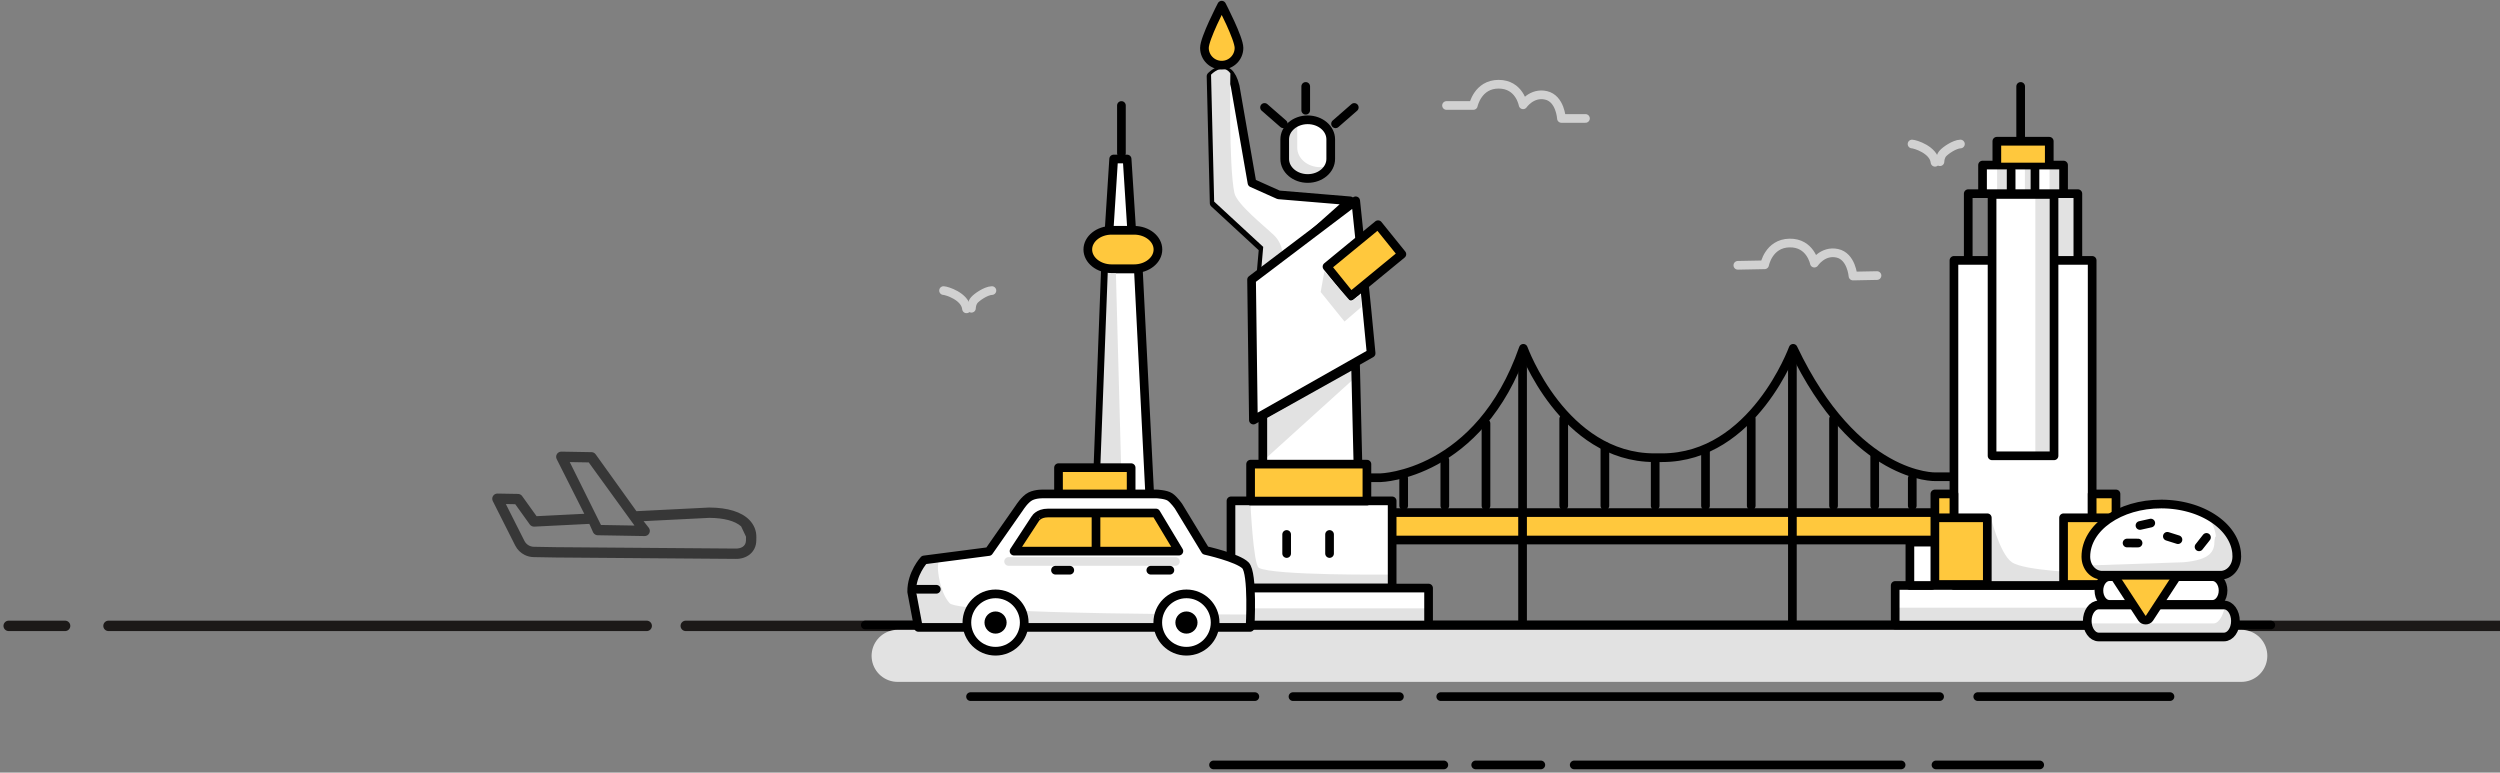 <?xml version="1.0" encoding="utf-8"?>
<!-- Generator: Adobe Illustrator 16.0.2, SVG Export Plug-In . SVG Version: 6.00 Build 0)  -->
<!DOCTYPE svg PUBLIC "-//W3C//DTD SVG 1.1//EN" "http://www.w3.org/Graphics/SVG/1.1/DTD/svg11.dtd">
<svg version="1.1" id="Layer_1" xmlns="http://www.w3.org/2000/svg" xmlns:xlink="http://www.w3.org/1999/xlink" x="0px" y="0px"
	 width="576px" height="178px" viewBox="0 0 576 178" enable-background="new 0 0 576 178" xml:space="preserve">
<rect x="0" y="0" width="576" height="178" fill="#808080" stroke="none"/>
<title>DE04B4E0-B260-4BE7-B12C-8FE8BC094760</title>
<desc>Created with sketchtool.</desc>
<g id="Page-1_1_">
	<g id="_x36_06_x5F_M2U_x5F_Planner_x5F_Travel-Copy-23" transform="translate(-704, -234)">
		<g id="Group-32" transform="translate(706, 234)">
			<g id="Group-15" transform="translate(0, 143)">
				<path id="Line" fill="none" stroke="#1C1918" stroke-width="2.4" stroke-linecap="round" stroke-linejoin="round" d="M156,1.2
					h572.504"/>
				<path id="Line-Copy" fill="none" stroke="#1C1918" stroke-width="2.4" stroke-linecap="round" stroke-linejoin="round" d="
					M23,1.2h124"/>
				<path id="Line-Copy_1_" fill="none" stroke="#1C1918" stroke-width="2.4" stroke-linecap="round" stroke-linejoin="round" d="
					M0,1.2h13"/>
			</g>
			<g id="Page-1" transform="translate(197.266, 0)">
				<path id="Fill-1" fill="#FFFFFF" d="M7.549,151.105h309.575H7.549z"/>
				<path id="Stroke-2" fill="none" stroke="#E2E2E2" stroke-width="12" stroke-linecap="round" stroke-linejoin="round" d="
					M7.549,151.105h309.575"/>
				<path id="Fill-4" fill="#FFFFFF" d="M24.346,160.498h65.505H24.346z"/>
				<path id="Stroke-5" fill="none" stroke="#000000" stroke-width="2" stroke-linecap="round" stroke-linejoin="round" d="
					M89.851,160.498H24.346"/>
				<path id="Fill-6" fill="#FFFFFF" d="M98.637,160.498h24.525H98.637z"/>
				<path id="Stroke-7" fill="none" stroke="#000000" stroke-width="2" stroke-linecap="round" stroke-linejoin="round" d="
					M123.163,160.498H98.638"/>
				<path id="Fill-8" fill="#FFFFFF" d="M256.406,160.498h44.292H256.406z"/>
				<path id="Stroke-9" fill="none" stroke="#000000" stroke-width="2" stroke-linecap="round" stroke-linejoin="round" d="
					M300.698,160.498h-44.292"/>
				<path id="Fill-10" fill="#FFFFFF" d="M132.681,160.498H247.62H132.681z"/>
				<path id="Stroke-11" fill="none" stroke="#000000" stroke-width="2" stroke-linecap="round" stroke-linejoin="round" d="
					M247.621,160.498H132.68"/>
				<path id="Fill-12" fill="#FFFFFF" d="M246.783,176.238h23.898H246.783z"/>
				<path id="Stroke-13" fill="none" stroke="#000000" stroke-width="2" stroke-linecap="round" stroke-linejoin="round" d="
					M270.682,176.238h-23.898"/>
				<path id="Fill-15" fill="#FFFFFF" d="M140.733,176.238h15.009H140.733z"/>
				<path id="Stroke-16" fill="none" stroke="#000000" stroke-width="2" stroke-linecap="round" stroke-linejoin="round" d="
					M155.741,176.238h-15.009"/>
				<path id="Fill-18" fill="#FFFFFF" d="M163.429,176.238h75.321H163.429z"/>
				<path id="Stroke-19" fill="none" stroke="#000000" stroke-width="2" stroke-linecap="round" stroke-linejoin="round" d="
					M238.751,176.238h-75.322"/>
				<path id="Fill-21" fill="#FFFFFF" d="M80.335,176.238h53.054H80.335z"/>
				<path id="Stroke-22" fill="none" stroke="#000000" stroke-width="2" stroke-linecap="round" stroke-linejoin="round" d="
					M133.39,176.238H80.334"/>
				<path id="Fill-24" fill="#FFFFFF" d="M0.098,144.003h323.826H0.098z"/>
				<g id="Group-191" transform="translate(0, 0.435)">
					<path id="Stroke-27" fill="none" stroke="#D1D1D1" stroke-width="2" stroke-linecap="round" stroke-linejoin="round" d="
						M24.555,70.589c0.019-0.466,0.135-1.266,0.665-1.889c0.575-0.677,2.668-2.143,4.054-2.188"/>
					<path id="Stroke-29" fill="none" stroke="#D1D1D1" stroke-width="2" stroke-linecap="round" stroke-linejoin="round" d="
						M18.124,66.513c0.672,0.01,4.99,1.308,5.295,4.21"/>
					<path id="Stroke-31" fill="none" stroke="#D1D1D1" stroke-width="2" stroke-linecap="round" stroke-linejoin="round" d="
						M247.699,36.821c0.019-0.466,0.135-1.266,0.664-1.889c0.575-0.677,2.669-2.143,4.055-2.188"/>
					<path id="Stroke-33" fill="none" stroke="#D1D1D1" stroke-width="2" stroke-linecap="round" stroke-linejoin="round" d="
						M241.267,32.746c0.672,0.01,4.99,1.308,5.295,4.21"/>
					<path id="Stroke-35" fill="none" stroke="#D1D1D1" stroke-width="2" stroke-linecap="round" stroke-linejoin="round" d="
						M201.131,60.691l6.168-0.12c0,0,0.916-4.919,5.733-5.013c4.817-0.093,5.732,4.632,5.732,4.632s1.953-2.978,5.252-2.277
						c3.3,0.701,3.643,5.249,3.643,5.249l5.535-0.108"/>
					<polygon id="Fill-37" fill="#FFC83D" points="118.342,123.986 246.891,123.986 246.891,117.664 118.342,117.664 					"/>
					<path id="Stroke-39" fill="none" stroke="#000000" stroke-width="2" stroke-linecap="round" stroke-linejoin="round" d="
						M151.533,82.365v60.655"/>
					<path id="Stroke-40" fill="none" stroke="#000000" stroke-width="2" stroke-linecap="round" stroke-linejoin="round" d="
						M133.62,116.083v-10.536"/>
					<path id="Stroke-41" fill="none" stroke="#000000" stroke-width="2" stroke-linecap="round" stroke-linejoin="round" d="
						M124.141,116.083v-6.321"/>
					<path id="Stroke-42" fill="none" stroke="#000000" stroke-width="2" stroke-linecap="round" stroke-linejoin="round" d="
						M170.5,116.083v-13.697"/>
					<path id="Stroke-43" fill="none" stroke="#000000" stroke-width="2" stroke-linecap="round" stroke-linejoin="round" d="
						M143.103,116.083V97.117"/>
					<path id="Stroke-44" fill="none" stroke="#000000" stroke-width="2" stroke-linecap="round" stroke-linejoin="round" d="
						M161.016,116.083v-20.02"/>
					<path id="Stroke-45" fill="none" stroke="#000000" stroke-width="2" stroke-linecap="round" stroke-linejoin="round" d="
						M112.377,109.63h6.491c0,0,22.654-0.571,32.841-29.811c0,0,9.131,25.2,30.206,25.2h1.756c21.074,0,30.206-25.2,30.206-25.2
						c14.4,30.293,32.84,29.591,32.84,29.591h4.454"/>
					<path id="Stroke-46" fill="none" stroke="#000000" stroke-width="2" stroke-linecap="round" stroke-linejoin="round" d="
						M213.701,82.365v60.655"/>
					<path id="Stroke-47" fill="none" stroke="#000000" stroke-width="2" d="M246.892,123.986H118.342"/>
					<polyline id="Stroke-48" fill="none" stroke="#000000" stroke-width="2" points="246.892,117.664 183.671,117.664 
						181.563,117.664 118.342,117.664 					"/>
					<path id="Stroke-49" fill="none" stroke="#000000" stroke-width="2" stroke-linecap="round" stroke-linejoin="round" d="
						M232.668,116.083v-11.59"/>
					<path id="Stroke-50" fill="none" stroke="#000000" stroke-width="2" stroke-linecap="round" stroke-linejoin="round" d="
						M241.322,116.083v-6.321"/>
					<path id="Stroke-51" fill="none" stroke="#000000" stroke-width="2" stroke-linecap="round" stroke-linejoin="round" d="
						M193.681,116.083v-12.644"/>
					<path id="Stroke-52" fill="none" stroke="#000000" stroke-width="2" stroke-linecap="round" stroke-linejoin="round" d="
						M182.09,116.083v-10.536"/>
					<path id="Stroke-53" fill="none" stroke="#000000" stroke-width="2" stroke-linecap="round" stroke-linejoin="round" d="
						M223.184,116.083v-20.02"/>
					<path id="Stroke-54" fill="none" stroke="#000000" stroke-width="2" stroke-linecap="round" stroke-linejoin="round" d="
						M204.218,116.083v-20.02"/>
					<path id="Fill-55" fill="#FFFFFF" d="M91.133,64.226l0.646-7.413L80.477,46.381l-0.719-29.244c0,0,3.948-4.25,5.563,2.339
						l3.874,22.238l6.135,2.746l16.468,1.373L91.133,64.226z"/>
					<path id="Stroke-56" fill="none" stroke="#000000" stroke-width="2" stroke-linecap="round" stroke-linejoin="round" d="
						M91.133,64.226l0.646-7.413L80.477,46.381l-0.719-29.244c0,0,3.948-4.25,5.563,2.339l3.874,22.238l6.135,2.746l16.468,1.373
						L91.133,64.226L91.133,64.226z"/>
					<path id="Fill-57" fill="#E2E2E2" d="M96.258,59.399c0,0,0.48-3.227-1.99-5.628c-2.086-2.028-8.58-7.138-9.129-9.746
						c-1.337-6.353-0.928-27.574-0.928-27.574c-1.844-2.489-4.453,0.319-4.453,0.319l0.719,29.244l11.301,10.433l-0.646,7.413
						L96.258,59.399z"/>
					<polygon id="Fill-58" fill="#FFFFFF" points="91.688,109.251 91.688,95.249 113.044,83.307 113.667,109.251 					"/>
					<polygon id="Fill-60" fill="#E2E2E2" points="91.316,106.139 112.86,86.647 112.833,82.575 91.316,95.844 					"/>
					
						<polygon id="Stroke-59" fill="none" stroke="#000000" stroke-width="2" stroke-linecap="round" stroke-linejoin="round" points="
						91.688,109.251 91.688,95.249 113.044,83.307 113.667,109.251 					"/>
					<path id="Fill-61" fill="#FFFFFF" d="M89.095,64.001l23.994-18.169c0,0,2.583,24.434,3.552,35.141L89.517,96.347L89.095,64.001
						z"/>
					<path id="Stroke-62" fill="none" stroke="#000000" stroke-width="2" stroke-linecap="round" stroke-linejoin="round" d="
						M89.095,64.001l23.994-18.169c0,0,2.583,24.434,3.552,35.141L89.517,96.347L89.095,64.001L89.095,64.001z"/>
					<polygon id="Fill-63" fill="#FFC83D" points="111.96,67.8 106.475,61.001 118.239,51.336 123.725,58.135 					"/>
					
						<polygon id="Stroke-64" fill="none" stroke="#000000" stroke-width="2" stroke-linecap="round" stroke-linejoin="round" points="
						111.96,67.8 106.475,61.001 118.239,51.336 123.725,58.135 					"/>
					<polygon id="Fill-65" fill="#E2E2E2" points="111.96,69.082 105.867,62.075 105.019,66.849 110.505,73.648 114.377,70.312 
						114.24,67.429 					"/>
					<path id="Fill-66" fill="#FFC83D" d="M86.198,10.6c0,2.199-1.782,3.981-3.981,3.981c-2.198,0-3.981-1.782-3.981-3.981
						c0-2.198,3.981-9.839,3.981-9.839S86.198,8.402,86.198,10.6"/>
					<path id="Stroke-67" fill="none" stroke="#000000" stroke-width="2" stroke-linecap="round" stroke-linejoin="round" d="
						M86.198,10.6c0,2.199-1.782,3.981-3.981,3.981c-2.198,0-3.981-1.782-3.981-3.981c0-2.198,3.981-9.839,3.981-9.839
						S86.198,8.402,86.198,10.6L86.198,10.6z"/>
					<g id="Group-70" transform="translate(101.129, 18.767)">
						<path id="Fill-68" fill="#FFFFFF" d="M0.443,0.709V6.2"/>
						<path id="Stroke-69" fill="none" stroke="#000000" stroke-width="2" stroke-linecap="round" stroke-linejoin="round" d="
							M0.443,0.709V6.2"/>
					</g>
					<g id="Group-73" transform="translate(107.718, 24.258)">
						<path id="Fill-71" fill="#FFFFFF" d="M0.724,3.828L5.042,0.06"/>
						<path id="Stroke-72" fill="none" stroke="#000000" stroke-width="2" stroke-linecap="round" stroke-linejoin="round" d="
							M0.724,3.828L5.042,0.06"/>
					</g>
					<g id="Group-76" transform="translate(91.245, 24.258)">
						<path id="Fill-74" fill="#FFFFFF" d="M5.155,3.828L0.838,0.06"/>
						<path id="Stroke-75" fill="none" stroke="#000000" stroke-width="2" stroke-linecap="round" stroke-linejoin="round" d="
							M5.155,3.828L0.838,0.06"/>
					</g>
					<path id="Fill-77" fill="#FFFFFF" d="M107.334,36.183c0,2.485-2.377,4.507-5.301,4.507s-5.302-2.022-5.302-4.507v-4.508
						c0-2.485,2.378-4.507,5.302-4.507s5.301,2.021,5.301,4.507V36.183z"/>
					<path id="Fill-79" fill="#E2E2E2" d="M104.916,38.082c-2.924,0-5.301-2.022-5.301-4.507v-4.508
						c0-0.458,0.104-0.891,0.253-1.307c-1.617,0.773-2.724,2.228-2.724,3.915v4.508c0,2.485,2.377,4.507,5.301,4.507
						c2.385,0,4.383-1.355,5.047-3.201C106.724,37.856,105.855,38.082,104.916,38.082"/>
					<path id="Stroke-78" fill="none" stroke="#000000" stroke-width="2" stroke-linecap="round" stroke-linejoin="round" d="
						M107.334,36.183c0,2.485-2.377,4.507-5.301,4.507s-5.302-2.022-5.302-4.507v-4.508c0-2.485,2.378-4.507,5.302-4.507
						s5.301,2.021,5.301,4.507V36.183L107.334,36.183z"/>
					<polygon id="Fill-80" fill="#FFFFFF" points="84.352,135.057 121.484,135.057 121.484,114.967 84.352,114.967 					"/>
					<path id="Fill-82" fill="#E2E2E2" d="M90.767,130.39c-1.25-0.694-1.922-14.642-1.922-14.642h-4.118v19.768h36.24v-3.57
						C120.967,131.946,94.061,132.221,90.767,130.39"/>
					
						<polygon id="Stroke-81" fill="none" stroke="#000000" stroke-width="2" stroke-linecap="round" stroke-linejoin="round" points="
						84.352,135.057 121.484,135.057 121.484,114.967 84.352,114.967 					"/>
					<polygon id="Fill-83" fill="#FFC83D" points="88.872,115.016 115.672,115.016 115.672,106.506 88.872,106.506 					"/>
					
						<polygon id="Stroke-84" fill="none" stroke="#000000" stroke-width="2" stroke-linecap="round" stroke-linejoin="round" points="
						88.872,115.016 115.672,115.016 115.672,106.506 88.872,106.506 					"/>
					<g id="Group-87" transform="translate(106.62, 121.994)">
						<path id="Fill-85" fill="#FFFFFF" d="M0.443,0.71v4.393"/>
						<path id="Stroke-86" fill="none" stroke="#000000" stroke-width="2" stroke-linecap="round" stroke-linejoin="round" d="
							M0.443,0.71v4.393"/>
					</g>
					<g id="Group-90" transform="translate(96.736, 121.994)">
						<path id="Fill-88" fill="#FFFFFF" d="M0.443,0.71v4.393"/>
						<path id="Stroke-89" fill="none" stroke="#000000" stroke-width="2" stroke-linecap="round" stroke-linejoin="round" d="
							M0.443,0.71v4.393"/>
					</g>
					<polyline id="Fill-91" fill="#FFFFFF" points="129.879,142.47 129.879,135.057 77.248,135.057 77.248,142.47 					"/>
					<polygon id="Fill-94" fill="#E2E2E2" points="82.465,139.725 82.465,136.156 77.797,136.156 77.797,143.568 130.428,143.568 
						130.428,139.725 					"/>
					
						<polyline id="Stroke-92" fill="none" stroke="#000000" stroke-width="2" stroke-linecap="round" stroke-linejoin="round" points="
						129.879,142.47 129.879,135.057 77.248,135.057 77.248,142.47 					"/>
					<g id="Group-97" transform="translate(56.104, 35.239)">
						<polyline id="Fill-95" fill="#FFFFFF" points="5.352,17.16 4.317,0.96 1.216,0.96 0.181,17.16 						"/>
						
							<polyline id="Stroke-96" fill="none" stroke="#000000" stroke-width="2" stroke-linecap="round" stroke-linejoin="round" points="
							5.352,17.16 4.317,0.96 1.216,0.96 0.181,17.16 						"/>
					</g>
					<polygon id="Fill-98" fill="#FFFFFF" points="55.424,61.533 63.007,61.533 67.143,143.568 52.322,143.568 					"/>
					<path id="Stroke-25" fill="none" stroke="#000000" stroke-width="2" stroke-linecap="round" stroke-linejoin="round" d="
						M323.924,143.568H0.098H323.924z"/>
					
						<polygon id="Stroke-99" fill="none" stroke="#000000" stroke-width="2" stroke-linecap="round" stroke-linejoin="round" points="
						55.424,61.533 63.007,61.533 67.143,143.568 52.322,143.568 					"/>
					<polygon id="Fill-100" fill="#E2E2E2" points="55.973,61.939 52.87,143.202 60.018,143.202 57.822,61.939 					"/>
					<path id="Stroke-101" fill="none" stroke="#000000" stroke-width="2" stroke-linecap="round" stroke-linejoin="round" d="
						M59.11,34.85V23.869"/>
					<path id="Fill-102" fill="#FFC83D" d="M67.523,57.052c0,2.435-2.471,4.427-5.491,4.427h-5.175c-3.02,0-5.491-1.992-5.491-4.427
						c0-2.435,2.471-4.426,5.491-4.426h5.175C65.052,52.626,67.523,54.618,67.523,57.052"/>
					<path id="Stroke-103" fill="none" stroke="#000000" stroke-width="2" stroke-linecap="round" stroke-linejoin="round" d="
						M67.523,57.052c0,2.435-2.471,4.427-5.491,4.427h-5.175c-3.02,0-5.491-1.992-5.491-4.427c0-2.435,2.471-4.426,5.491-4.426
						h5.175C65.052,52.626,67.523,54.618,67.523,57.052L67.523,57.052z"/>
					<polygon id="Fill-104" fill="#FFFFFF" points="237.387,143.579 298.3,143.579 298.3,134.454 237.387,134.454 					"/>
					<polygon id="Fill-106" fill="#E2E2E2" points="293.228,134.569 293.228,139.575 236.433,139.575 236.433,143.693 
						297.347,143.693 297.347,134.569 					"/>
					
						<polygon id="Stroke-105" fill="none" stroke="#000000" stroke-width="2" stroke-linecap="round" stroke-linejoin="round" points="
						237.387,143.579 298.3,143.579 298.3,134.454 237.387,134.454 					"/>
					<g id="Group-109" transform="translate(287.816, 124.19)">
						<polyline id="Fill-107" fill="#FFFFFF" points="0.879,0.275 5.925,0.275 5.925,10.263 0.879,10.263 						"/>
						
							<polyline id="Stroke-108" fill="none" stroke="#000000" stroke-width="2" stroke-linecap="round" stroke-linejoin="round" points="
							0.879,0.275 5.925,0.275 5.925,10.263 0.879,10.263 						"/>
					</g>
					<path id="Fill-138" fill="#E2E2E2" d="M273.891,60.291v44.292l-15.106,0.459c0,0,9.615,2.217,14.642,5.765
						c6.224,4.394,8.243,7.688,8.243,7.688V60.291H273.891z"/>
					<polyline id="Fill-110" fill="#FFFFFF" points="257.511,43.636 257.511,37.596 276.18,37.596 276.18,43.636 					"/>
					<polygon id="Fill-188" fill="#E2E2E2" points="272.947,43.727 275.234,43.727 275.234,38.42 272.947,38.42 					"/>
					<polygon id="Fill-189" fill="#E2E2E2" points="267.272,43.727 269.286,43.727 269.286,38.42 267.272,38.42 					"/>
					<polygon id="Fill-190" fill="#E2E2E2" points="260.867,43.727 263.247,43.727 263.247,38.42 260.867,38.42 					"/>
					
						<polyline id="Stroke-111" fill="none" stroke="#000000" stroke-width="2" stroke-linecap="round" stroke-linejoin="round" points="
						257.511,43.636 257.511,37.596 276.18,37.596 276.18,43.636 					"/>
					<polyline id="Fill-113" fill="#FFFFFF" points="274.532,59.559 282.768,59.559 282.768,134.454 250.922,134.454 
						250.922,118.86 250.922,59.559 259.158,59.559 					"/>
					<polygon id="Fill-187" fill="#E2E2E2" points="273.982,59.805 279.497,59.805 279.497,44.368 273.982,44.368 					"/>
					<path id="Fill-122" fill="#E2E2E2" d="M281.16,131.534c0,0-13.955-0.411-16.884-2.424c-2.929-2.014-5.079-11.165-5.079-11.165
						l-7.366,16.392h29.804L281.16,131.534z"/>
					
						<polyline id="Stroke-114" fill="none" stroke="#000000" stroke-width="2" stroke-linecap="round" stroke-linejoin="round" points="
						274.532,59.559 282.768,59.559 282.768,134.454 250.922,134.454 250.922,118.86 250.922,59.559 259.158,59.559 					"/>
					<g id="Group-118" transform="translate(269.147, 37.436)">
						<path id="Fill-116" fill="#FFFFFF" d="M0.442,0.71v5.674"/>
					</g>
					<g id="Group-121" transform="translate(240.595, 124.19)">
						<polyline id="Fill-119" fill="#FFFFFF" points="5.225,0.275 0.179,0.275 0.179,10.263 5.225,10.263 						"/>
						
							<polyline id="Stroke-120" fill="none" stroke="#000000" stroke-width="2" stroke-linecap="round" stroke-linejoin="round" points="
							5.225,0.275 0.179,0.275 0.179,10.263 5.225,10.263 						"/>
					</g>
					<g id="Group-125" transform="translate(246.086, 113.209)">
						<polyline id="Fill-123" fill="#FFC83D" points="0.992,5.651 12.522,5.651 12.522,21.025 0.443,21.025 0.443,0.16 4.836,0.16 
							4.836,5.651 						"/>
						
							<polyline id="Stroke-124" fill="none" stroke="#000000" stroke-width="2" stroke-linecap="round" stroke-linejoin="round" points="
							0.992,5.651 12.522,5.651 12.522,21.025 0.443,21.025 0.443,0.16 4.836,0.16 4.836,5.651 						"/>
					</g>
					
						<polyline id="Stroke-127" fill="none" stroke="#000000" stroke-width="2" stroke-linecap="round" stroke-linejoin="round" points="
						254.216,58.919 254.216,44.185 279.473,44.185 279.473,58.919 					"/>
					<g id="Group-131" transform="translate(260.362, 31.945)">
						<polyline id="Fill-129" fill="#FFC83D" points="0.443,5.102 0.443,0.16 12.523,0.16 12.523,5.102 						"/>
						
							<polyline id="Stroke-130" fill="none" stroke="#000000" stroke-width="2" stroke-linecap="round" stroke-linejoin="round" points="
							0.443,5.102 0.443,0.16 12.523,0.16 12.523,5.102 						"/>
					</g>
					<g id="Group-134" transform="translate(263.656, 38.534)">
						<path id="Fill-132" fill="#FFFFFF" d="M0.443,0.229v5.056"/>
					</g>
					<polygon id="Fill-135" fill="#FFFFFF" points="259.706,104.584 273.982,104.584 273.982,44.368 259.706,44.368 					"/>
					<polygon id="Fill-137" fill="#E2E2E2" points="269.681,104.767 273.525,104.767 273.525,44.551 269.681,44.551 					"/>
					
						<polygon id="Stroke-136" fill="none" stroke="#000000" stroke-width="2" stroke-linecap="round" stroke-linejoin="round" points="
						259.706,104.584 273.982,104.584 273.982,44.368 259.706,44.368 					"/>
					<path id="Stroke-117" fill="none" stroke="#000000" stroke-width="2" stroke-linecap="round" stroke-linejoin="round" d="
						M269.59,38.145v5.674"/>
					<path id="Stroke-133" fill="none" stroke="#000000" stroke-width="2" stroke-linecap="round" stroke-linejoin="round" d="
						M264.099,38.763v5.056"/>
					<g id="Group-141" transform="translate(265.853, 18.767)">
						<path id="Fill-139" fill="#FFFFFF" d="M0.443,12.789V0.709"/>
						<path id="Stroke-140" fill="none" stroke="#000000" stroke-width="2" stroke-linecap="round" stroke-linejoin="round" d="
							M0.443,12.789V0.709"/>
					</g>
					<g id="Group-144" transform="translate(275.736, 113.209)">
						<polyline id="Fill-142" fill="#FFC83D" points="11.974,5.651 0.443,5.651 0.443,21.025 12.522,21.025 12.522,0.16 7.029,0.16 
							7.034,5.651 						"/>
						
							<polyline id="Stroke-143" fill="none" stroke="#000000" stroke-width="2" stroke-linecap="round" stroke-linejoin="round" points="
							11.974,5.651 0.443,5.651 0.443,21.025 12.522,21.025 12.522,0.16 7.029,0.16 7.034,5.651 						"/>
					</g>
					<path id="Fill-145" fill="#FFFFFF" d="M286.764,138.819h23.724c1.35,0,2.442-1.432,2.442-3.199
						c0-1.766-1.093-3.199-2.442-3.199h-23.724c-1.349,0-2.442,1.434-2.442,3.199C284.322,137.387,285.416,138.819,286.764,138.819"
						/>
					<path id="Stroke-146" fill="none" stroke="#000000" stroke-width="2" stroke-linecap="round" stroke-linejoin="round" d="
						M286.764,138.819h23.724c1.35,0,2.442-1.432,2.442-3.199c0-1.766-1.093-3.199-2.442-3.199h-23.724
						c-1.349,0-2.442,1.434-2.442,3.199C284.322,137.387,285.416,138.819,286.764,138.819L286.764,138.819z"/>
					<path id="Fill-147" fill="#FFFFFF" d="M284.272,146.327h28.872c1.455,0,2.635-1.649,2.635-3.684
						c0-2.035-1.18-3.686-2.635-3.686h-28.872c-1.455,0-2.634,1.65-2.634,3.686C281.639,144.677,282.817,146.327,284.272,146.327"/>
					<path id="Fill-149" fill="#E2E2E2" d="M313.385,138.62c-0.073,1.942-1.212,4.582-2.62,4.582h-28.871
						c-0.083,0-0.16-0.016-0.241-0.027c-0.003,0.066-0.014,0.398-0.014,0.465c0,2.035,1.18,2.857,2.635,2.857h28.871
						c1.454,0,2.634-1.92,2.634-3.955C315.778,140.622,314.724,138.792,313.385,138.62"/>
					<path id="Stroke-148" fill="none" stroke="#000000" stroke-width="2" stroke-linecap="round" stroke-linejoin="round" d="
						M284.272,146.327h28.872c1.455,0,2.635-1.649,2.635-3.684c0-2.035-1.18-3.686-2.635-3.686h-28.872
						c-1.455,0-2.634,1.65-2.634,3.686C281.639,144.677,282.817,146.327,284.272,146.327L284.272,146.327z"/>
					<path id="Fill-150" fill="#FFC83D" d="M302.357,132.215l-6.415,9.822c-0.349,0.531-1.34,0.531-1.688,0l-6.415-9.822
						c-0.314-0.479,0.142-1.044,0.843-1.044h12.832C302.215,131.171,302.672,131.735,302.357,132.215"/>
					<path id="Stroke-151" fill="none" stroke="#000000" stroke-width="2" stroke-linecap="round" stroke-linejoin="round" d="
						M302.357,132.215l-6.415,9.822c-0.349,0.531-1.34,0.531-1.688,0l-6.415-9.822c-0.314-0.479,0.142-1.044,0.843-1.044h12.832
						C302.215,131.171,302.672,131.735,302.357,132.215L302.357,132.215z"/>
					<path id="Fill-152" fill="#FFFFFF" d="M316.095,127.829c0.002-0.313-0.013-0.623-0.044-0.93
						c-0.001-0.008-0.002-0.017-0.003-0.024c-0.01-0.095-0.021-0.188-0.034-0.28c-0.002-0.013-0.005-0.025-0.006-0.037
						c-0.013-0.089-0.027-0.178-0.043-0.267c-0.001-0.005-0.002-0.009-0.002-0.013c-0.018-0.098-0.036-0.192-0.057-0.288
						c-0.002-0.01-0.005-0.021-0.007-0.03c-0.02-0.09-0.041-0.18-0.063-0.269c-0.003-0.013-0.008-0.026-0.011-0.04
						c-0.022-0.086-0.045-0.172-0.069-0.256c-0.004-0.01-0.007-0.021-0.01-0.031c-0.025-0.088-0.052-0.176-0.08-0.264
						c-0.005-0.014-0.011-0.025-0.015-0.039c-0.027-0.084-0.056-0.168-0.087-0.252c-0.004-0.01-0.009-0.02-0.012-0.031
						c-0.032-0.085-0.065-0.171-0.099-0.256c-0.005-0.012-0.011-0.022-0.015-0.032c-0.034-0.086-0.069-0.171-0.106-0.254
						c-0.005-0.009-0.008-0.017-0.012-0.024c-0.039-0.086-0.078-0.172-0.119-0.258c-0.004-0.009-0.009-0.018-0.013-0.026
						c-0.042-0.085-0.084-0.169-0.128-0.253c-0.003-0.008-0.008-0.013-0.011-0.02c-0.045-0.086-0.091-0.172-0.14-0.257
						c-0.006-0.01-0.011-0.02-0.018-0.03c-0.046-0.082-0.092-0.162-0.142-0.243c-0.009-0.015-0.018-0.027-0.026-0.042
						c-0.046-0.076-0.094-0.152-0.142-0.227c-0.01-0.016-0.021-0.031-0.031-0.047c-0.048-0.073-0.097-0.146-0.146-0.221
						c-0.014-0.018-0.026-0.036-0.04-0.054c-0.048-0.07-0.097-0.14-0.148-0.208c-0.011-0.018-0.022-0.032-0.035-0.048
						c-0.053-0.071-0.104-0.142-0.16-0.212c-0.012-0.016-0.023-0.029-0.036-0.045c-0.055-0.07-0.11-0.141-0.168-0.211
						c-0.014-0.018-0.029-0.035-0.045-0.053c-0.055-0.066-0.11-0.133-0.168-0.199c-0.018-0.02-0.036-0.039-0.054-0.059
						c-0.055-0.063-0.111-0.127-0.168-0.188c-0.018-0.02-0.036-0.04-0.055-0.06c-0.059-0.062-0.115-0.123-0.175-0.185
						c-0.02-0.021-0.041-0.042-0.062-0.062c-0.059-0.06-0.116-0.12-0.176-0.178c-0.024-0.023-0.05-0.046-0.073-0.07
						c-0.058-0.056-0.114-0.11-0.173-0.165c-0.026-0.023-0.053-0.049-0.079-0.071c-0.058-0.054-0.116-0.107-0.176-0.16
						c-0.027-0.024-0.056-0.048-0.084-0.073c-0.059-0.051-0.117-0.103-0.177-0.153c-0.032-0.026-0.065-0.053-0.097-0.079
						c-0.058-0.048-0.114-0.096-0.173-0.143c-0.036-0.028-0.072-0.057-0.108-0.086c-0.057-0.043-0.111-0.088-0.168-0.131
						c-0.039-0.03-0.078-0.059-0.117-0.088c-0.056-0.042-0.11-0.084-0.167-0.125c-0.041-0.03-0.083-0.061-0.125-0.09
						c-0.055-0.039-0.109-0.08-0.167-0.118c-0.046-0.033-0.094-0.065-0.142-0.097c-0.052-0.037-0.103-0.072-0.155-0.106
						c-0.051-0.034-0.103-0.067-0.154-0.101c-0.05-0.033-0.101-0.065-0.151-0.099c-0.052-0.032-0.104-0.063-0.156-0.097
						c-0.051-0.031-0.103-0.064-0.155-0.097c-0.057-0.032-0.112-0.065-0.168-0.099c-0.051-0.029-0.101-0.059-0.15-0.089
						c-0.061-0.035-0.122-0.069-0.184-0.104c-0.048-0.026-0.095-0.054-0.142-0.079c-0.063-0.033-0.125-0.068-0.189-0.101
						c-0.047-0.026-0.094-0.052-0.143-0.077c-0.068-0.035-0.136-0.068-0.204-0.104c-0.044-0.022-0.088-0.046-0.133-0.068
						c-0.072-0.035-0.146-0.07-0.218-0.104c-0.043-0.021-0.084-0.042-0.127-0.062c-0.076-0.037-0.153-0.072-0.229-0.107
						c-0.04-0.018-0.079-0.035-0.12-0.055c-0.08-0.035-0.161-0.07-0.244-0.105c-0.037-0.016-0.073-0.032-0.111-0.049
						c-0.082-0.035-0.167-0.069-0.251-0.104c-0.037-0.016-0.073-0.03-0.11-0.046c-0.086-0.034-0.172-0.067-0.257-0.101
						c-0.038-0.014-0.074-0.029-0.11-0.043c-0.087-0.033-0.174-0.064-0.262-0.097c-0.037-0.014-0.074-0.028-0.111-0.041
						c-0.09-0.032-0.182-0.063-0.273-0.095c-0.034-0.012-0.068-0.025-0.104-0.035c-0.096-0.033-0.19-0.064-0.286-0.096
						c-0.032-0.01-0.063-0.021-0.096-0.03c-0.097-0.03-0.194-0.061-0.291-0.089c-0.033-0.01-0.064-0.021-0.098-0.029
						c-0.102-0.031-0.204-0.06-0.307-0.09c-0.028-0.008-0.057-0.016-0.086-0.023c-0.102-0.029-0.206-0.057-0.311-0.082
						c-0.028-0.008-0.057-0.018-0.087-0.023c-0.107-0.029-0.216-0.055-0.325-0.082c-0.024-0.005-0.05-0.012-0.076-0.018
						c-0.108-0.025-0.217-0.05-0.326-0.075c-0.026-0.005-0.054-0.013-0.08-0.018c-0.11-0.024-0.22-0.047-0.33-0.069
						c-0.027-0.006-0.054-0.012-0.081-0.018c-0.108-0.021-0.219-0.041-0.327-0.063c-0.029-0.004-0.06-0.011-0.089-0.017
						c-0.113-0.02-0.227-0.039-0.341-0.058c-0.026-0.005-0.052-0.01-0.078-0.014c-0.114-0.019-0.229-0.036-0.346-0.054
						c-0.025-0.003-0.052-0.008-0.077-0.012c-0.116-0.017-0.233-0.032-0.351-0.048c-0.025-0.003-0.051-0.006-0.076-0.01
						c-0.117-0.016-0.236-0.028-0.354-0.041c-0.025-0.004-0.051-0.007-0.076-0.01c-0.117-0.013-0.234-0.025-0.354-0.035
						c-0.026-0.003-0.054-0.006-0.08-0.008c-0.116-0.012-0.231-0.02-0.348-0.029c-0.031-0.002-0.061-0.006-0.091-0.008
						c-0.115-0.008-0.231-0.016-0.347-0.021c-0.032-0.002-0.063-0.004-0.094-0.007c-0.116-0.005-0.231-0.011-0.348-0.015
						c-0.032-0.003-0.063-0.004-0.097-0.005c-0.116-0.005-0.235-0.008-0.353-0.011c-0.03,0-0.063-0.002-0.094-0.002
						c-0.116-0.003-0.232-0.004-0.35-0.005c-0.031,0-0.062-0.001-0.094-0.001l0,0h-0.029c-9.603-0.017-17.387,5.427-17.387,12.123
						v0.053c0.015,2.354,1.703,4.232,3.728,4.232h27.316c2.026,0,3.713-1.879,3.729-4.232v-0.05V127.829"/>
					<path id="Fill-154" fill="#E2E2E2" d="M316.405,126.534c-0.001-0.008,0.004-0.018,0.002-0.025
						c-0.01-0.094-0.018-0.188-0.03-0.28c-0.002-0.013-0.003-0.024-0.005-0.036c-0.013-0.09-0.026-0.18-0.041-0.268
						c-0.001-0.005-0.003-0.01-0.003-0.014c-0.018-0.096-0.036-0.192-0.056-0.288c-0.002-0.01-0.005-0.02-0.008-0.029
						c-0.019-0.091-0.039-0.179-0.063-0.269c-0.003-0.014-0.007-0.027-0.01-0.04c-0.022-0.086-0.045-0.171-0.07-0.256
						c-0.002-0.011-0.006-0.021-0.009-0.03c-0.026-0.088-0.053-0.176-0.081-0.264c-0.005-0.014-0.009-0.027-0.014-0.04
						c-0.028-0.083-0.057-0.168-0.088-0.251c-0.003-0.01-0.007-0.021-0.012-0.031c-0.03-0.086-0.063-0.172-0.099-0.257
						c-0.005-0.011-0.009-0.022-0.014-0.033c-0.035-0.085-0.07-0.169-0.107-0.253c-0.003-0.008-0.008-0.016-0.011-0.025
						c-0.038-0.085-0.078-0.172-0.12-0.258c-0.004-0.008-0.009-0.016-0.013-0.025c-0.041-0.084-0.084-0.17-0.128-0.253
						c-0.003-0.007-0.006-0.014-0.01-0.021c-0.045-0.085-0.092-0.171-0.14-0.256c-0.005-0.011-0.012-0.021-0.018-0.03
						c-0.046-0.081-0.093-0.163-0.142-0.243c-0.009-0.014-0.019-0.028-0.026-0.043c-0.047-0.075-0.094-0.15-0.143-0.227
						c-0.01-0.016-0.021-0.029-0.03-0.047c-0.049-0.073-0.097-0.146-0.147-0.219c-0.012-0.02-0.025-0.037-0.038-0.055
						c-0.049-0.07-0.098-0.141-0.148-0.208c-0.012-0.017-0.024-0.032-0.036-0.048c-0.053-0.07-0.105-0.143-0.159-0.211
						c-0.013-0.016-0.024-0.031-0.036-0.045c-0.057-0.07-0.111-0.143-0.17-0.211c-0.014-0.018-0.029-0.035-0.045-0.053
						c-0.055-0.067-0.109-0.133-0.167-0.199c-0.018-0.02-0.036-0.039-0.054-0.061c-0.056-0.063-0.11-0.125-0.168-0.187
						c-0.019-0.02-0.037-0.04-0.056-0.06c-0.058-0.061-0.115-0.124-0.174-0.184c-0.021-0.021-0.042-0.043-0.062-0.063
						c-0.058-0.061-0.117-0.119-0.177-0.178c-0.024-0.023-0.049-0.047-0.073-0.07c-0.058-0.055-0.114-0.111-0.173-0.164
						c-0.026-0.024-0.053-0.049-0.079-0.072c-0.057-0.053-0.115-0.107-0.175-0.16c-0.028-0.023-0.057-0.048-0.084-0.073
						c-0.06-0.051-0.117-0.103-0.177-0.153c-0.032-0.025-0.065-0.053-0.097-0.08c-0.058-0.047-0.114-0.095-0.173-0.141
						c-0.036-0.03-0.073-0.058-0.109-0.086c-0.055-0.045-0.111-0.089-0.167-0.132c-0.038-0.03-0.078-0.059-0.117-0.088
						c-0.056-0.042-0.111-0.083-0.167-0.126c-0.041-0.029-0.084-0.059-0.125-0.088c-0.056-0.04-0.11-0.08-0.166-0.12
						c-0.048-0.032-0.095-0.063-0.142-0.097c-0.052-0.035-0.104-0.07-0.156-0.105c-0.052-0.034-0.104-0.066-0.153-0.1
						c-0.051-0.033-0.102-0.067-0.153-0.1c-0.05-0.032-0.103-0.064-0.154-0.096c-0.053-0.032-0.104-0.064-0.157-0.098
						c-0.055-0.033-0.111-0.065-0.167-0.098c-0.051-0.03-0.1-0.061-0.151-0.09c-0.061-0.035-0.122-0.068-0.184-0.104
						c-0.047-0.025-0.094-0.053-0.142-0.08c-0.062-0.033-0.125-0.066-0.188-0.1c-0.049-0.025-0.096-0.051-0.145-0.076
						c-0.066-0.035-0.135-0.07-0.203-0.104c-0.045-0.023-0.089-0.046-0.134-0.068c-0.071-0.035-0.145-0.07-0.218-0.105
						c-0.041-0.02-0.083-0.04-0.126-0.061c-0.075-0.036-0.153-0.071-0.229-0.106c-0.041-0.018-0.08-0.036-0.119-0.055
						c-0.082-0.036-0.163-0.07-0.244-0.105c-0.037-0.017-0.075-0.033-0.112-0.049c-0.014-0.006-0.027-0.012-0.042-0.018
						c0.002,0,0.003,0.002,0.004,0.003c0.024,0.022,0.049,0.046,0.072,0.069c0.061,0.059,0.119,0.118,0.177,0.178
						c0.02,0.021,0.042,0.041,0.062,0.063c0.06,0.061,0.116,0.123,0.175,0.185c0.018,0.02,0.037,0.039,0.055,0.06
						c0.058,0.061,0.113,0.123,0.168,0.186c0.018,0.021,0.036,0.041,0.054,0.061c0.058,0.066,0.112,0.133,0.168,0.199
						c0.015,0.018,0.03,0.035,0.045,0.053c0.058,0.069,0.113,0.141,0.168,0.211c0.013,0.014,0.024,0.029,0.037,0.045
						c0.055,0.069,0.107,0.141,0.16,0.211c0.011,0.017,0.023,0.031,0.035,0.049c0.05,0.067,0.1,0.138,0.148,0.207
						c0.013,0.019,0.025,0.036,0.039,0.055c0.05,0.072,0.099,0.146,0.146,0.22c0.011,0.017,0.021,0.03,0.03,0.046
						c0.05,0.076,0.096,0.152,0.143,0.228c0.009,0.015,0.018,0.028,0.026,0.043c0.049,0.08,0.096,0.161,0.142,0.243
						c0.006,0.01,0.013,0.02,0.018,0.029c0.049,0.086,0.095,0.171,0.14,0.257c0.004,0.007,0.008,0.013,0.011,0.02
						c0.043,0.083,0.086,0.169,0.128,0.254c0.004,0.009,0.009,0.018,0.013,0.025c0.041,0.085,0.08,0.173,0.119,0.258
						c0.004,0.009,0.008,0.017,0.012,0.025c0.036,0.083,0.072,0.168,0.106,0.253c0.005,0.011,0.01,0.021,0.015,0.033
						c0.034,0.084,0.066,0.171,0.099,0.256c0.003,0.01,0.008,0.021,0.012,0.031c0.031,0.084,0.06,0.168,0.087,0.252
						c0.005,0.013,0.01,0.025,0.014,0.039c0.029,0.088,0.056,0.176,0.081,0.264c0.003,0.01,0.007,0.02,0.01,0.031
						c0.024,0.084,0.047,0.17,0.069,0.256c0.003,0.013,0.008,0.025,0.011,0.039c0.022,0.09,0.043,0.179,0.063,0.27
						c0.002,0.01,0.005,0.02,0.007,0.029c0.021,0.096,0.039,0.191,0.056,0.287c0.001,0.005,0.003,0.01,0.004,0.014
						c0.015,0.089,0.029,0.178,0.041,0.268c0.003,0.012,0.005,0.024,0.007,0.036c0.013,0.094,0.024,0.187,0.034,0.281
						c0,0.008-0.192,0.017-0.191,0.024c0.031,0.307-0.15,0.616-0.15,0.929v0.003v0.05c0,2.354-0.914,4.341-7.138,4.89l-21.597,0.73
						c0.388,1.099,1.456,2.381,3.203,2.381h27.317c2.024,0,3.705-2.352,3.705-4.706v-0.05v-0.003
						C316.438,127.149,316.437,126.84,316.405,126.534"/>
					<path id="Stroke-153" fill="none" stroke="#000000" stroke-width="2" stroke-linecap="round" stroke-linejoin="round" d="
						M316.095,127.829c0.002-0.313-0.013-0.623-0.044-0.93c-0.001-0.008-0.002-0.017-0.003-0.024
						c-0.01-0.095-0.021-0.188-0.034-0.28c-0.002-0.013-0.005-0.025-0.006-0.037c-0.013-0.089-0.027-0.178-0.043-0.267
						c-0.001-0.005-0.002-0.009-0.002-0.013c-0.018-0.098-0.036-0.192-0.057-0.288c-0.002-0.01-0.005-0.021-0.007-0.03
						c-0.02-0.09-0.041-0.18-0.063-0.269c-0.003-0.013-0.008-0.026-0.011-0.04c-0.022-0.086-0.045-0.172-0.069-0.256
						c-0.004-0.01-0.007-0.021-0.01-0.031c-0.025-0.088-0.052-0.176-0.08-0.264c-0.005-0.014-0.011-0.025-0.015-0.039
						c-0.027-0.084-0.056-0.168-0.087-0.252c-0.004-0.01-0.009-0.02-0.012-0.031c-0.032-0.085-0.065-0.171-0.099-0.256
						c-0.005-0.012-0.011-0.022-0.015-0.032c-0.034-0.086-0.069-0.171-0.106-0.254c-0.005-0.009-0.008-0.017-0.012-0.024
						c-0.039-0.086-0.078-0.172-0.119-0.258c-0.004-0.009-0.009-0.018-0.013-0.026c-0.042-0.085-0.084-0.169-0.128-0.253
						c-0.003-0.008-0.008-0.013-0.011-0.02c-0.045-0.086-0.091-0.172-0.14-0.257c-0.006-0.01-0.011-0.02-0.018-0.03
						c-0.046-0.082-0.092-0.162-0.142-0.243c-0.009-0.015-0.018-0.027-0.026-0.042c-0.046-0.076-0.094-0.152-0.142-0.227
						c-0.01-0.016-0.021-0.031-0.031-0.047c-0.048-0.073-0.097-0.146-0.146-0.221c-0.014-0.018-0.026-0.036-0.04-0.054
						c-0.048-0.07-0.097-0.14-0.148-0.208c-0.011-0.018-0.022-0.032-0.035-0.048c-0.053-0.071-0.104-0.142-0.16-0.212
						c-0.012-0.016-0.023-0.029-0.036-0.045c-0.055-0.07-0.11-0.141-0.168-0.211c-0.014-0.018-0.029-0.035-0.045-0.053
						c-0.055-0.066-0.11-0.133-0.168-0.199c-0.018-0.02-0.036-0.039-0.054-0.059c-0.055-0.063-0.111-0.127-0.168-0.188
						c-0.018-0.02-0.036-0.04-0.055-0.06c-0.059-0.062-0.115-0.123-0.175-0.185c-0.02-0.021-0.041-0.042-0.062-0.062
						c-0.059-0.06-0.116-0.12-0.176-0.178c-0.024-0.023-0.05-0.046-0.073-0.07c-0.058-0.056-0.114-0.11-0.173-0.165
						c-0.026-0.023-0.053-0.049-0.079-0.071c-0.058-0.054-0.116-0.107-0.176-0.16c-0.027-0.024-0.056-0.048-0.084-0.073
						c-0.059-0.051-0.117-0.103-0.177-0.153c-0.032-0.026-0.065-0.053-0.097-0.079c-0.058-0.048-0.114-0.096-0.173-0.143
						c-0.036-0.028-0.072-0.057-0.108-0.086c-0.057-0.043-0.111-0.088-0.168-0.131c-0.039-0.03-0.078-0.059-0.117-0.088
						c-0.056-0.042-0.11-0.084-0.167-0.125c-0.041-0.03-0.083-0.061-0.125-0.09c-0.055-0.039-0.109-0.08-0.167-0.118
						c-0.046-0.033-0.094-0.065-0.142-0.097c-0.052-0.037-0.103-0.072-0.155-0.106c-0.051-0.034-0.103-0.067-0.154-0.101
						c-0.05-0.033-0.101-0.065-0.151-0.099c-0.052-0.032-0.104-0.063-0.156-0.097c-0.051-0.031-0.103-0.064-0.155-0.097
						c-0.057-0.032-0.112-0.065-0.168-0.099c-0.051-0.029-0.101-0.059-0.15-0.089c-0.061-0.035-0.122-0.069-0.184-0.104
						c-0.048-0.026-0.095-0.054-0.142-0.079c-0.063-0.033-0.125-0.068-0.189-0.101c-0.047-0.026-0.094-0.052-0.143-0.077
						c-0.068-0.035-0.136-0.068-0.204-0.104c-0.044-0.022-0.088-0.046-0.133-0.068c-0.072-0.035-0.146-0.07-0.218-0.104
						c-0.043-0.021-0.084-0.042-0.127-0.062c-0.076-0.037-0.153-0.072-0.229-0.107c-0.04-0.018-0.079-0.035-0.12-0.055
						c-0.08-0.035-0.161-0.07-0.244-0.105c-0.037-0.016-0.073-0.032-0.111-0.049c-0.082-0.035-0.167-0.069-0.251-0.104
						c-0.037-0.016-0.073-0.03-0.11-0.046c-0.086-0.034-0.172-0.067-0.257-0.101c-0.038-0.014-0.074-0.029-0.11-0.043
						c-0.087-0.033-0.174-0.064-0.262-0.097c-0.037-0.014-0.074-0.028-0.111-0.041c-0.09-0.032-0.182-0.063-0.273-0.095
						c-0.034-0.012-0.068-0.025-0.104-0.035c-0.096-0.033-0.19-0.064-0.286-0.096c-0.032-0.01-0.063-0.021-0.096-0.03
						c-0.097-0.03-0.194-0.061-0.291-0.089c-0.033-0.01-0.064-0.021-0.098-0.029c-0.102-0.031-0.204-0.06-0.307-0.09
						c-0.028-0.008-0.057-0.016-0.086-0.023c-0.102-0.029-0.206-0.057-0.311-0.082c-0.028-0.008-0.057-0.018-0.087-0.023
						c-0.107-0.029-0.216-0.055-0.325-0.082c-0.024-0.005-0.05-0.012-0.076-0.018c-0.108-0.025-0.217-0.05-0.326-0.075
						c-0.026-0.005-0.054-0.013-0.08-0.018c-0.11-0.024-0.22-0.047-0.33-0.069c-0.027-0.006-0.054-0.012-0.081-0.018
						c-0.108-0.021-0.219-0.041-0.327-0.063c-0.029-0.004-0.06-0.011-0.089-0.017c-0.113-0.02-0.227-0.039-0.341-0.058
						c-0.026-0.005-0.052-0.01-0.078-0.014c-0.114-0.019-0.229-0.036-0.346-0.054c-0.025-0.003-0.052-0.008-0.077-0.012
						c-0.116-0.017-0.233-0.032-0.351-0.048c-0.025-0.003-0.051-0.006-0.076-0.01c-0.117-0.016-0.236-0.028-0.354-0.041
						c-0.025-0.004-0.051-0.007-0.076-0.01c-0.117-0.013-0.234-0.025-0.354-0.035c-0.026-0.003-0.054-0.006-0.08-0.008
						c-0.116-0.012-0.231-0.02-0.348-0.029c-0.031-0.002-0.061-0.006-0.091-0.008c-0.115-0.008-0.231-0.016-0.347-0.021
						c-0.032-0.002-0.063-0.004-0.094-0.007c-0.116-0.005-0.231-0.011-0.348-0.015c-0.032-0.003-0.063-0.004-0.097-0.005
						c-0.116-0.005-0.235-0.008-0.353-0.011c-0.03,0-0.063-0.002-0.094-0.002c-0.116-0.003-0.232-0.004-0.35-0.005
						c-0.031,0-0.062-0.001-0.094-0.001l0,0h-0.029c-9.603-0.017-17.387,5.427-17.387,12.123v0.053
						c0.015,2.354,1.703,4.232,3.728,4.232h27.316c2.026,0,3.713-1.879,3.729-4.232v-0.05V127.829L316.095,127.829z"/>
					<g id="Group-157" transform="translate(306.485, 123.092)">
						<path id="Fill-155" fill="#FFCF6D" d="M0.908,2.462L2.621,0.29"/>
						<path id="Stroke-156" fill="none" stroke="#000000" stroke-width="2" stroke-linecap="round" stroke-linejoin="round" d="
							M0.908,2.462L2.621,0.29"/>
					</g>
					<g id="Group-160" transform="translate(293.307, 119.798)">
						<path id="Fill-158" fill="#FFCF6D" d="M0.476,0.839l2.49-0.557"/>
						<path id="Stroke-159" fill="none" stroke="#000000" stroke-width="2" stroke-linecap="round" stroke-linejoin="round" d="
							M0.476,0.839l2.49-0.557"/>
					</g>
					<g id="Group-163" transform="translate(299.896, 123.092)">
						<path id="Fill-161" fill="#FFCF6D" d="M0.194,0.038l2.447,0.771"/>
						<path id="Stroke-162" fill="none" stroke="#000000" stroke-width="2" stroke-linecap="round" stroke-linejoin="round" d="
							M0.194,0.038l2.447,0.771"/>
					</g>
					<g id="Group-166" transform="translate(290.012, 124.19)">
						<path id="Fill-164" fill="#FFCF6D" d="M0.797,0.486l2.536,0.006"/>
						<path id="Stroke-165" fill="none" stroke="#000000" stroke-width="2" stroke-linecap="round" stroke-linejoin="round" d="
							M0.797,0.486l2.536,0.006"/>
					</g>
					<g id="Group-169" transform="translate(44.025, 106.62)">
						<polyline id="Fill-167" fill="#FFC83D" points="17.323,5.959 17.323,0.693 0.59,0.693 0.59,5.959 						"/>
						
							<polyline id="Stroke-168" fill="none" stroke="#000000" stroke-width="2" stroke-linecap="round" stroke-linejoin="round" points="
							17.323,5.959 17.323,0.693 0.59,0.693 0.59,5.959 						"/>
					</g>
					<path id="Fill-170" fill="#FFFFFF" d="M12.33,144.118h76.422c0,0,0.71-12.506-1.066-14.292
						c-1.778-1.788-9.242-3.448-9.242-3.448l-6.176-10.174c0,0-1.066-1.539-2-2.148c-0.933-0.609-3.065-0.687-3.065-0.687H41.241
						c0,0-1.792-0.095-3.096,0.556s-2.517,2.596-2.517,2.596l-7.065,10.115l-14.928,1.938c0,0-2.904,3.129-2.844,7.354
						L12.33,144.118z"/>
					<path id="Fill-172" fill="#E2E2E2" d="M19.524,138.536c-2.416-2.699-2.694-7.825-2.694-7.825
						c-0.011-0.787,0.081-1.537,0.238-2.235l-2.885,0.374c0,0-2.904,3.128-2.844,7.353l1.541,8.189h76.421
						c0,0-0.039-0.296-0.044-3.248C89.257,141.143,21.94,141.235,19.524,138.536"/>
					<path id="Stroke-171" fill="none" stroke="#000000" stroke-width="2" stroke-linecap="round" stroke-linejoin="round" d="
						M12.33,144.118h76.422c0,0,0.71-12.506-1.066-14.292c-1.778-1.788-9.242-3.448-9.242-3.448l-6.176-10.174
						c0,0-1.066-1.539-2-2.148c-0.933-0.609-3.065-0.687-3.065-0.687H41.241c0,0-1.792-0.095-3.096,0.556s-2.517,2.596-2.517,2.596
						l-7.065,10.115l-14.928,1.938c0,0-2.904,3.129-2.844,7.354L12.33,144.118L12.33,144.118z"/>
					<path id="Fill-173" fill="#FFC83D" d="M42.188,117.761h24.881l5.276,8.785H34.368l4.858-7.425
						C39.226,119.122,39.937,117.761,42.188,117.761"/>
					<path id="Stroke-174" fill="none" stroke="#000000" stroke-width="2" stroke-linecap="round" stroke-linejoin="round" d="
						M42.188,117.761h24.881l5.276,8.785H34.368l4.858-7.425C39.226,119.122,39.937,117.761,42.188,117.761L42.188,117.761z"/>
					<path id="Stroke-175" fill="none" stroke="#E2E2E2" stroke-width="2" stroke-linecap="round" stroke-linejoin="round" d="
						M33.114,128.926h38.436"/>
					<path id="Stroke-176" fill="none" stroke="#000000" stroke-width="2" stroke-linecap="round" stroke-linejoin="round" d="
						M43.918,130.94h3.294"/>
					<path id="Stroke-177" fill="none" stroke="#000000" stroke-width="2" stroke-linecap="round" stroke-linejoin="round" d="
						M12.072,135.333h4.393"/>
					<path id="Stroke-178" fill="none" stroke="#000000" stroke-width="2" stroke-linecap="round" stroke-linejoin="round" d="
						M65.882,130.94h4.393"/>
					<path id="Stroke-179" fill="none" stroke="#000000" stroke-width="2" stroke-linecap="round" stroke-linejoin="round" d="
						M53.253,125.998v-7.687"/>
					<path id="Fill-180" fill="#FFFFFF" d="M36.718,143.001c0,3.648-2.958,6.607-6.607,6.607c-3.65,0-6.609-2.959-6.609-6.607
						c0-3.65,2.958-6.608,6.609-6.608C33.759,136.392,36.718,139.35,36.718,143.001"/>
					<path id="Stroke-181" fill="none" stroke="#000000" stroke-width="2" stroke-linecap="round" stroke-linejoin="round" d="
						M36.718,143.001c0,3.648-2.958,6.607-6.607,6.607c-3.65,0-6.609-2.959-6.609-6.607c0-3.65,2.958-6.608,6.609-6.608
						C33.759,136.392,36.718,139.35,36.718,143.001L36.718,143.001z"/>
					<path id="Fill-182" d="M32.661,143.001c0,1.408-1.142,2.552-2.552,2.552c-1.409,0-2.551-1.144-2.551-2.552
						c0-1.41,1.142-2.553,2.551-2.553C31.519,140.448,32.661,141.591,32.661,143.001"/>
					<path id="Fill-183" fill="#FFFFFF" d="M80.699,143.001c0,3.648-2.958,6.607-6.607,6.607c-3.65,0-6.609-2.959-6.609-6.607
						c0-3.65,2.958-6.608,6.609-6.608C77.741,136.392,80.699,139.35,80.699,143.001"/>
					<path id="Stroke-184" fill="none" stroke="#000000" stroke-width="2" stroke-linecap="round" stroke-linejoin="round" d="
						M80.699,143.001c0,3.648-2.958,6.607-6.607,6.607c-3.65,0-6.609-2.959-6.609-6.607c0-3.65,2.958-6.608,6.609-6.608
						C77.741,136.392,80.699,139.35,80.699,143.001L80.699,143.001z"/>
					<path id="Fill-185" d="M76.643,143.001c0,1.408-1.142,2.552-2.552,2.552c-1.409,0-2.551-1.144-2.551-2.552
						c0-1.41,1.142-2.553,2.551-2.553C75.501,140.448,76.643,141.591,76.643,143.001"/>
					<path id="Stroke-186" fill="none" stroke="#D1D1D1" stroke-width="2" stroke-linecap="round" stroke-linejoin="round" d="
						M134.013,23.869h6.17c0,0,1.011-4.9,5.83-4.9c4.818,0,5.641,4.742,5.641,4.742s2.01-2.939,5.296-2.174
						c3.284,0.764,3.539,5.318,3.539,5.318h5.537"/>
				</g>
			</g>
		</g>
	</g>
</g>
<g id="Page-1_2_">
	<g id="_x32_07_x5F_M2U_x5F_Planner_x5F_Travel-Copy" transform="translate(-823, -337)">
		
			<g id="plane" transform="translate(853.11, 355.169) rotate(26) translate(-853.11, -355.169) translate(823.11, 339.669)">
			<path id="Fill-1_1_" fill="#373737" d="M203.661,48.155c0.015,0.031,0.033,0.058,0.047,0.088l0.339,0.727
				c0.586,1.258-0.319,2.224-1.284,2.674l-37.338,17.853l-4.68,2.182c-0.836,0.389-1.812,0.285-2.547-0.273l-7.567-5.753
				l1.966-0.915l5.063,2.732c0.356,0.191,0.784,0.189,1.14-0.006l11.127-6.134l1.649,1.384c0.211,0.16,0.465,0.243,0.72,0.242
				c0.171,0,0.343-0.036,0.503-0.111l9.802-4.572c0.408-0.189,0.673-0.593,0.687-1.042c0.013-0.45-0.228-0.869-0.624-1.081
				l-1.776-0.863l13.295-7.329c3.022-1.452,5.643-1.956,7.434-1.439L203.661,48.155z M172.444,60.383l-12.812-9.871l3.965-1.849
				l15.852,8.453L172.444,60.383z M206.203,47.964l-0.337-0.725c-0.639-1.368-1.747-2.366-3.208-2.888
				c-2.436-0.868-5.733-0.357-9.537,1.477c-0.019,0.009-0.038,0.02-0.058,0.029l-14.666,8.086l-14.195-7.657
				c-0.331-0.177-0.727-0.189-1.067-0.029l-6.293,2.935c-0.378,0.176-0.636,0.536-0.681,0.951c-0.045,0.413,0.13,0.821,0.463,1.073
				l11.232,8.539l-9.636,5.313l-5.019-2.707c-0.331-0.178-0.727-0.19-1.067-0.031l-4.292,2.002c-0.378,0.177-0.637,0.538-0.68,0.951
				c-0.044,0.415,0.132,0.822,0.462,1.074l9.136,6.944c0.863,0.656,1.896,0.993,2.937,0.993c0.698,0.001,1.399-0.15,2.056-0.457
				l4.689-2.187l37.337-17.852c1.121-0.523,1.993-1.359,2.457-2.354C206.746,50.341,206.736,49.105,206.203,47.964L206.203,47.964z"
				/>
		</g>
	</g>
</g>
</svg>
